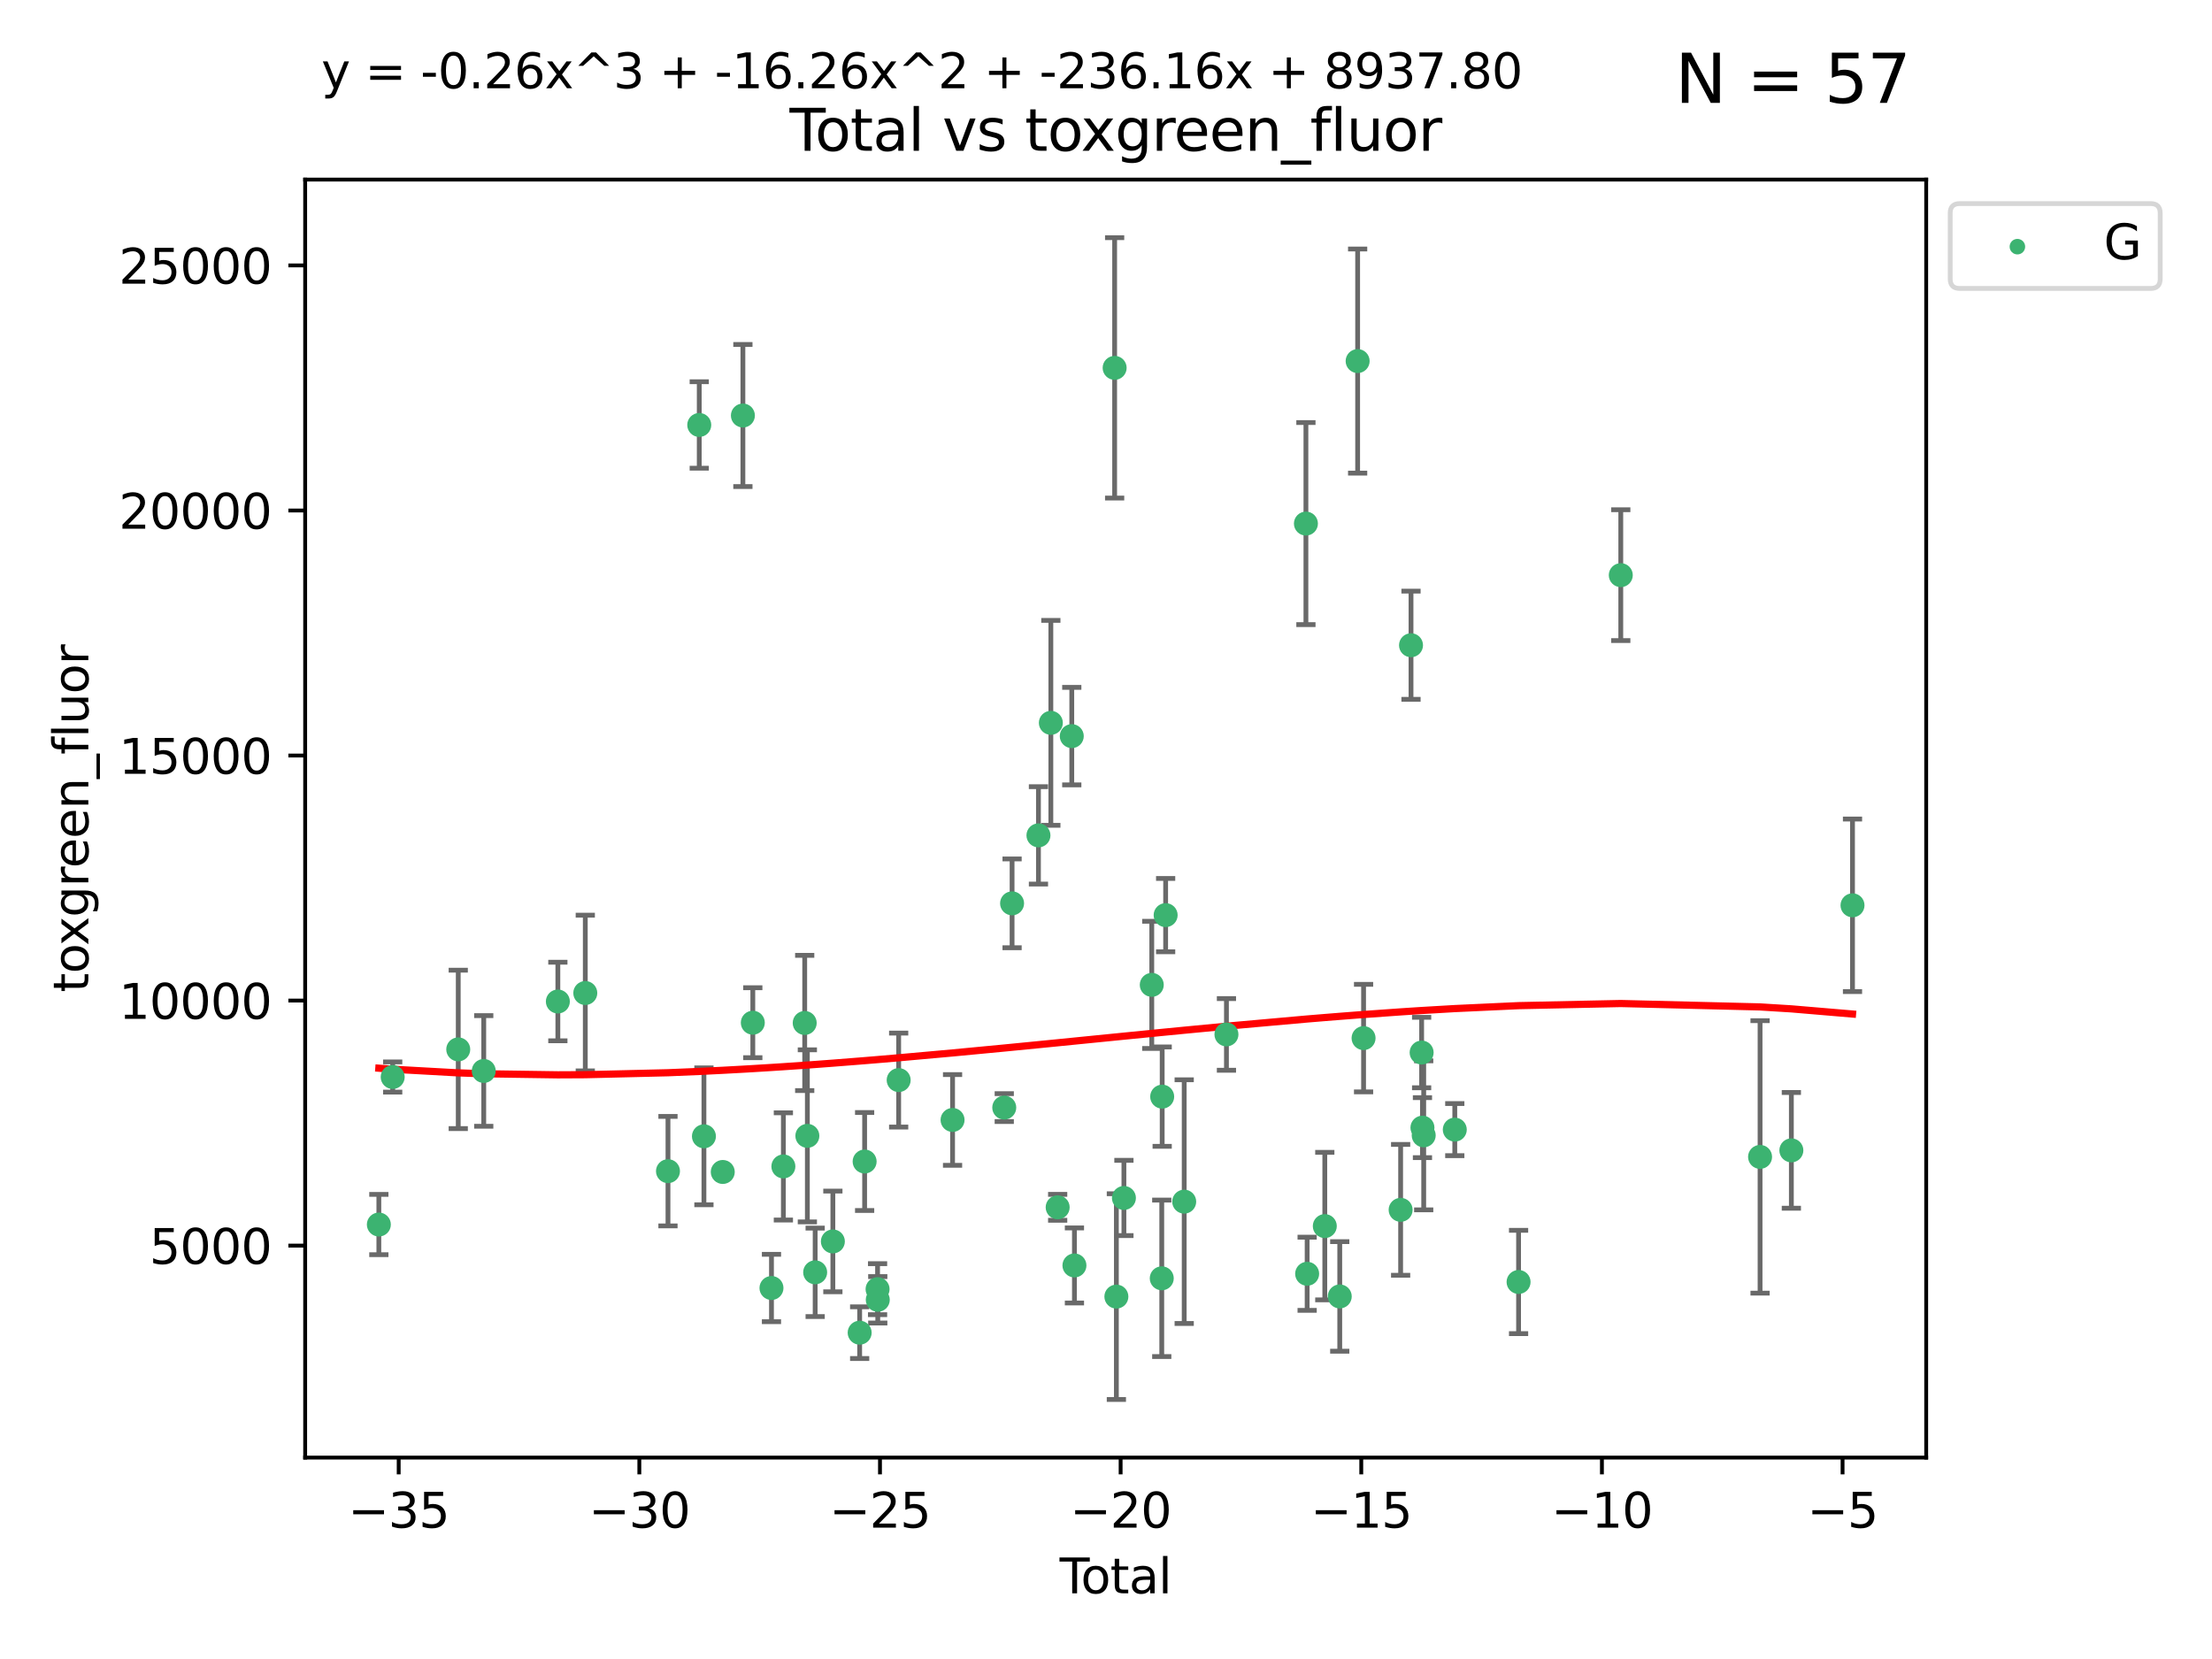 <?xml version="1.0" encoding="utf-8" standalone="no"?>
<!DOCTYPE svg PUBLIC "-//W3C//DTD SVG 1.1//EN"
  "http://www.w3.org/Graphics/SVG/1.1/DTD/svg11.dtd">
<svg xmlns:xlink="http://www.w3.org/1999/xlink" width="460.8pt" height="345.6pt" viewBox="0 0 460.8 345.6" xmlns="http://www.w3.org/2000/svg" version="1.1">
 <defs>
  <style type="text/css">*{stroke-linejoin: round; stroke-linecap: butt}</style>
 </defs>
 <g id="figure_1">
  <g id="patch_1">
   <path d="M 0 345.6 
L 460.8 345.6 
L 460.8 0 
L 0 0 
z
" style="fill: #ffffff"/>
  </g>
  <g id="axes_1">
   <g id="patch_2">
    <path d="M 63.571 303.64 
L 401.26 303.64 
L 401.26 37.411 
L 63.571 37.411 
z
" style="fill: #ffffff"/>
   </g>
   <g id="PathCollection_1">
    <defs>
     <path id="m21c08067e1" d="M 0 1.118 
C 0.297 1.118 0.581 1 0.791 0.791 
C 1 0.581 1.118 0.297 1.118 0 
C 1.118 -0.297 1 -0.581 0.791 -0.791 
C 0.581 -1 0.297 -1.118 0 -1.118 
C -0.297 -1.118 -0.581 -1 -0.791 -0.791 
C -1 -0.581 -1.118 -0.297 -1.118 0 
C -1.118 0.297 -1 0.581 -0.791 0.791 
C -0.581 1 -0.297 1.118 0 1.118 
z
" style="stroke: #3cb371"/>
    </defs>
    <g clip-path="url(#p7e1bad929f)">
     <use xlink:href="#m21c08067e1" x="78.921" y="255.092" style="fill: #3cb371; stroke: #3cb371"/>
     <use xlink:href="#m21c08067e1" x="81.805" y="224.358" style="fill: #3cb371; stroke: #3cb371"/>
     <use xlink:href="#m21c08067e1" x="95.461" y="218.606" style="fill: #3cb371; stroke: #3cb371"/>
     <use xlink:href="#m21c08067e1" x="100.773" y="223.099" style="fill: #3cb371; stroke: #3cb371"/>
     <use xlink:href="#m21c08067e1" x="116.212" y="208.632" style="fill: #3cb371; stroke: #3cb371"/>
     <use xlink:href="#m21c08067e1" x="121.926" y="206.865" style="fill: #3cb371; stroke: #3cb371"/>
     <use xlink:href="#m21c08067e1" x="139.152" y="243.976" style="fill: #3cb371; stroke: #3cb371"/>
     <use xlink:href="#m21c08067e1" x="145.666" y="88.526" style="fill: #3cb371; stroke: #3cb371"/>
     <use xlink:href="#m21c08067e1" x="146.642" y="236.713" style="fill: #3cb371; stroke: #3cb371"/>
     <use xlink:href="#m21c08067e1" x="150.564" y="244.142" style="fill: #3cb371; stroke: #3cb371"/>
     <use xlink:href="#m21c08067e1" x="154.759" y="86.56" style="fill: #3cb371; stroke: #3cb371"/>
     <use xlink:href="#m21c08067e1" x="156.824" y="213.05" style="fill: #3cb371; stroke: #3cb371"/>
     <use xlink:href="#m21c08067e1" x="160.712" y="268.315" style="fill: #3cb371; stroke: #3cb371"/>
     <use xlink:href="#m21c08067e1" x="163.192" y="242.987" style="fill: #3cb371; stroke: #3cb371"/>
     <use xlink:href="#m21c08067e1" x="167.635" y="213.103" style="fill: #3cb371; stroke: #3cb371"/>
     <use xlink:href="#m21c08067e1" x="168.188" y="236.618" style="fill: #3cb371; stroke: #3cb371"/>
     <use xlink:href="#m21c08067e1" x="169.813" y="265.048" style="fill: #3cb371; stroke: #3cb371"/>
     <use xlink:href="#m21c08067e1" x="173.502" y="258.614" style="fill: #3cb371; stroke: #3cb371"/>
     <use xlink:href="#m21c08067e1" x="179.083" y="277.623" style="fill: #3cb371; stroke: #3cb371"/>
     <use xlink:href="#m21c08067e1" x="180.118" y="241.963" style="fill: #3cb371; stroke: #3cb371"/>
     <use xlink:href="#m21c08067e1" x="182.814" y="268.556" style="fill: #3cb371; stroke: #3cb371"/>
     <use xlink:href="#m21c08067e1" x="182.856" y="270.773" style="fill: #3cb371; stroke: #3cb371"/>
     <use xlink:href="#m21c08067e1" x="187.21" y="225.001" style="fill: #3cb371; stroke: #3cb371"/>
     <use xlink:href="#m21c08067e1" x="198.436" y="233.306" style="fill: #3cb371; stroke: #3cb371"/>
     <use xlink:href="#m21c08067e1" x="209.205" y="230.731" style="fill: #3cb371; stroke: #3cb371"/>
     <use xlink:href="#m21c08067e1" x="210.835" y="188.183" style="fill: #3cb371; stroke: #3cb371"/>
     <use xlink:href="#m21c08067e1" x="216.329" y="174.022" style="fill: #3cb371; stroke: #3cb371"/>
     <use xlink:href="#m21c08067e1" x="218.912" y="150.582" style="fill: #3cb371; stroke: #3cb371"/>
     <use xlink:href="#m21c08067e1" x="220.332" y="251.506" style="fill: #3cb371; stroke: #3cb371"/>
     <use xlink:href="#m21c08067e1" x="223.271" y="153.348" style="fill: #3cb371; stroke: #3cb371"/>
     <use xlink:href="#m21c08067e1" x="223.825" y="263.616" style="fill: #3cb371; stroke: #3cb371"/>
     <use xlink:href="#m21c08067e1" x="232.2" y="76.634" style="fill: #3cb371; stroke: #3cb371"/>
     <use xlink:href="#m21c08067e1" x="232.562" y="270.106" style="fill: #3cb371; stroke: #3cb371"/>
     <use xlink:href="#m21c08067e1" x="234.132" y="249.557" style="fill: #3cb371; stroke: #3cb371"/>
     <use xlink:href="#m21c08067e1" x="239.934" y="205.165" style="fill: #3cb371; stroke: #3cb371"/>
     <use xlink:href="#m21c08067e1" x="242.015" y="266.296" style="fill: #3cb371; stroke: #3cb371"/>
     <use xlink:href="#m21c08067e1" x="242.103" y="228.45" style="fill: #3cb371; stroke: #3cb371"/>
     <use xlink:href="#m21c08067e1" x="242.825" y="190.638" style="fill: #3cb371; stroke: #3cb371"/>
     <use xlink:href="#m21c08067e1" x="246.69" y="250.324" style="fill: #3cb371; stroke: #3cb371"/>
     <use xlink:href="#m21c08067e1" x="255.491" y="215.487" style="fill: #3cb371; stroke: #3cb371"/>
     <use xlink:href="#m21c08067e1" x="272.047" y="109.072" style="fill: #3cb371; stroke: #3cb371"/>
     <use xlink:href="#m21c08067e1" x="272.302" y="265.351" style="fill: #3cb371; stroke: #3cb371"/>
     <use xlink:href="#m21c08067e1" x="275.98" y="255.417" style="fill: #3cb371; stroke: #3cb371"/>
     <use xlink:href="#m21c08067e1" x="279.094" y="270.07" style="fill: #3cb371; stroke: #3cb371"/>
     <use xlink:href="#m21c08067e1" x="282.821" y="75.219" style="fill: #3cb371; stroke: #3cb371"/>
     <use xlink:href="#m21c08067e1" x="284.057" y="216.256" style="fill: #3cb371; stroke: #3cb371"/>
     <use xlink:href="#m21c08067e1" x="291.777" y="252.032" style="fill: #3cb371; stroke: #3cb371"/>
     <use xlink:href="#m21c08067e1" x="293.94" y="134.414" style="fill: #3cb371; stroke: #3cb371"/>
     <use xlink:href="#m21c08067e1" x="296.152" y="219.264" style="fill: #3cb371; stroke: #3cb371"/>
     <use xlink:href="#m21c08067e1" x="296.322" y="234.911" style="fill: #3cb371; stroke: #3cb371"/>
     <use xlink:href="#m21c08067e1" x="296.584" y="236.512" style="fill: #3cb371; stroke: #3cb371"/>
     <use xlink:href="#m21c08067e1" x="303.058" y="235.32" style="fill: #3cb371; stroke: #3cb371"/>
     <use xlink:href="#m21c08067e1" x="316.347" y="267.059" style="fill: #3cb371; stroke: #3cb371"/>
     <use xlink:href="#m21c08067e1" x="337.639" y="119.815" style="fill: #3cb371; stroke: #3cb371"/>
     <use xlink:href="#m21c08067e1" x="366.654" y="241.003" style="fill: #3cb371; stroke: #3cb371"/>
     <use xlink:href="#m21c08067e1" x="373.173" y="239.643" style="fill: #3cb371; stroke: #3cb371"/>
     <use xlink:href="#m21c08067e1" x="385.911" y="188.594" style="fill: #3cb371; stroke: #3cb371"/>
    </g>
   </g>
   <g id="matplotlib.axis_1">
    <g id="xtick_1">
     <g id="line2d_1">
      <defs>
       <path id="m2546944f59" d="M 0 0 
L 0 3.5 
" style="stroke: #000000; stroke-width: 0.8"/>
      </defs>
      <g>
       <use xlink:href="#m2546944f59" x="83.054" y="303.64" style="stroke: #000000; stroke-width: 0.8"/>
      </g>
     </g>
     <g id="text_1">
      <!-- −35 -->
      <g transform="translate(72.501 318.238)scale(0.1 -0.1)">
       <defs>
        <path id="DejaVuSans-2212" d="M 678 2272 
L 4684 2272 
L 4684 1741 
L 678 1741 
L 678 2272 
z
" transform="scale(0.016)"/>
        <path id="DejaVuSans-33" d="M 2597 2516 
Q 3050 2419 3304 2112 
Q 3559 1806 3559 1356 
Q 3559 666 3084 287 
Q 2609 -91 1734 -91 
Q 1441 -91 1130 -33 
Q 819 25 488 141 
L 488 750 
Q 750 597 1062 519 
Q 1375 441 1716 441 
Q 2309 441 2620 675 
Q 2931 909 2931 1356 
Q 2931 1769 2642 2001 
Q 2353 2234 1838 2234 
L 1294 2234 
L 1294 2753 
L 1863 2753 
Q 2328 2753 2575 2939 
Q 2822 3125 2822 3475 
Q 2822 3834 2567 4026 
Q 2313 4219 1838 4219 
Q 1578 4219 1281 4162 
Q 984 4106 628 3988 
L 628 4550 
Q 988 4650 1302 4700 
Q 1616 4750 1894 4750 
Q 2613 4750 3031 4423 
Q 3450 4097 3450 3541 
Q 3450 3153 3228 2886 
Q 3006 2619 2597 2516 
z
" transform="scale(0.016)"/>
        <path id="DejaVuSans-35" d="M 691 4666 
L 3169 4666 
L 3169 4134 
L 1269 4134 
L 1269 2991 
Q 1406 3038 1543 3061 
Q 1681 3084 1819 3084 
Q 2600 3084 3056 2656 
Q 3513 2228 3513 1497 
Q 3513 744 3044 326 
Q 2575 -91 1722 -91 
Q 1428 -91 1123 -41 
Q 819 9 494 109 
L 494 744 
Q 775 591 1075 516 
Q 1375 441 1709 441 
Q 2250 441 2565 725 
Q 2881 1009 2881 1497 
Q 2881 1984 2565 2268 
Q 2250 2553 1709 2553 
Q 1456 2553 1204 2497 
Q 953 2441 691 2322 
L 691 4666 
z
" transform="scale(0.016)"/>
       </defs>
       <use xlink:href="#DejaVuSans-2212"/>
       <use xlink:href="#DejaVuSans-33" x="83.789"/>
       <use xlink:href="#DejaVuSans-35" x="147.412"/>
      </g>
     </g>
    </g>
    <g id="xtick_2">
     <g id="line2d_2">
      <g>
       <use xlink:href="#m2546944f59" x="133.185" y="303.64" style="stroke: #000000; stroke-width: 0.8"/>
      </g>
     </g>
     <g id="text_2">
      <!-- −30 -->
      <g transform="translate(122.632 318.238)scale(0.1 -0.1)">
       <defs>
        <path id="DejaVuSans-30" d="M 2034 4250 
Q 1547 4250 1301 3770 
Q 1056 3291 1056 2328 
Q 1056 1369 1301 889 
Q 1547 409 2034 409 
Q 2525 409 2770 889 
Q 3016 1369 3016 2328 
Q 3016 3291 2770 3770 
Q 2525 4250 2034 4250 
z
M 2034 4750 
Q 2819 4750 3233 4129 
Q 3647 3509 3647 2328 
Q 3647 1150 3233 529 
Q 2819 -91 2034 -91 
Q 1250 -91 836 529 
Q 422 1150 422 2328 
Q 422 3509 836 4129 
Q 1250 4750 2034 4750 
z
" transform="scale(0.016)"/>
       </defs>
       <use xlink:href="#DejaVuSans-2212"/>
       <use xlink:href="#DejaVuSans-33" x="83.789"/>
       <use xlink:href="#DejaVuSans-30" x="147.412"/>
      </g>
     </g>
    </g>
    <g id="xtick_3">
     <g id="line2d_3">
      <g>
       <use xlink:href="#m2546944f59" x="183.316" y="303.64" style="stroke: #000000; stroke-width: 0.8"/>
      </g>
     </g>
     <g id="text_3">
      <!-- −25 -->
      <g transform="translate(172.763 318.238)scale(0.1 -0.1)">
       <defs>
        <path id="DejaVuSans-32" d="M 1228 531 
L 3431 531 
L 3431 0 
L 469 0 
L 469 531 
Q 828 903 1448 1529 
Q 2069 2156 2228 2338 
Q 2531 2678 2651 2914 
Q 2772 3150 2772 3378 
Q 2772 3750 2511 3984 
Q 2250 4219 1831 4219 
Q 1534 4219 1204 4116 
Q 875 4013 500 3803 
L 500 4441 
Q 881 4594 1212 4672 
Q 1544 4750 1819 4750 
Q 2544 4750 2975 4387 
Q 3406 4025 3406 3419 
Q 3406 3131 3298 2873 
Q 3191 2616 2906 2266 
Q 2828 2175 2409 1742 
Q 1991 1309 1228 531 
z
" transform="scale(0.016)"/>
       </defs>
       <use xlink:href="#DejaVuSans-2212"/>
       <use xlink:href="#DejaVuSans-32" x="83.789"/>
       <use xlink:href="#DejaVuSans-35" x="147.412"/>
      </g>
     </g>
    </g>
    <g id="xtick_4">
     <g id="line2d_4">
      <g>
       <use xlink:href="#m2546944f59" x="233.447" y="303.64" style="stroke: #000000; stroke-width: 0.8"/>
      </g>
     </g>
     <g id="text_4">
      <!-- −20 -->
      <g transform="translate(222.895 318.238)scale(0.1 -0.1)">
       <use xlink:href="#DejaVuSans-2212"/>
       <use xlink:href="#DejaVuSans-32" x="83.789"/>
       <use xlink:href="#DejaVuSans-30" x="147.412"/>
      </g>
     </g>
    </g>
    <g id="xtick_5">
     <g id="line2d_5">
      <g>
       <use xlink:href="#m2546944f59" x="283.578" y="303.64" style="stroke: #000000; stroke-width: 0.8"/>
      </g>
     </g>
     <g id="text_5">
      <!-- −15 -->
      <g transform="translate(273.026 318.238)scale(0.1 -0.1)">
       <defs>
        <path id="DejaVuSans-31" d="M 794 531 
L 1825 531 
L 1825 4091 
L 703 3866 
L 703 4441 
L 1819 4666 
L 2450 4666 
L 2450 531 
L 3481 531 
L 3481 0 
L 794 0 
L 794 531 
z
" transform="scale(0.016)"/>
       </defs>
       <use xlink:href="#DejaVuSans-2212"/>
       <use xlink:href="#DejaVuSans-31" x="83.789"/>
       <use xlink:href="#DejaVuSans-35" x="147.412"/>
      </g>
     </g>
    </g>
    <g id="xtick_6">
     <g id="line2d_6">
      <g>
       <use xlink:href="#m2546944f59" x="333.709" y="303.64" style="stroke: #000000; stroke-width: 0.8"/>
      </g>
     </g>
     <g id="text_6">
      <!-- −10 -->
      <g transform="translate(323.157 318.238)scale(0.1 -0.1)">
       <use xlink:href="#DejaVuSans-2212"/>
       <use xlink:href="#DejaVuSans-31" x="83.789"/>
       <use xlink:href="#DejaVuSans-30" x="147.412"/>
      </g>
     </g>
    </g>
    <g id="xtick_7">
     <g id="line2d_7">
      <g>
       <use xlink:href="#m2546944f59" x="383.84" y="303.64" style="stroke: #000000; stroke-width: 0.8"/>
      </g>
     </g>
     <g id="text_7">
      <!-- −5 -->
      <g transform="translate(376.469 318.238)scale(0.1 -0.1)">
       <use xlink:href="#DejaVuSans-2212"/>
       <use xlink:href="#DejaVuSans-35" x="83.789"/>
      </g>
     </g>
    </g>
    <g id="text_8">
     <!-- Total -->
     <g transform="translate(220.739 331.917)scale(0.1 -0.1)">
      <defs>
       <path id="DejaVuSans-54" d="M -19 4666 
L 3928 4666 
L 3928 4134 
L 2272 4134 
L 2272 0 
L 1638 0 
L 1638 4134 
L -19 4134 
L -19 4666 
z
" transform="scale(0.016)"/>
       <path id="DejaVuSans-6f" d="M 1959 3097 
Q 1497 3097 1228 2736 
Q 959 2375 959 1747 
Q 959 1119 1226 758 
Q 1494 397 1959 397 
Q 2419 397 2687 759 
Q 2956 1122 2956 1747 
Q 2956 2369 2687 2733 
Q 2419 3097 1959 3097 
z
M 1959 3584 
Q 2709 3584 3137 3096 
Q 3566 2609 3566 1747 
Q 3566 888 3137 398 
Q 2709 -91 1959 -91 
Q 1206 -91 779 398 
Q 353 888 353 1747 
Q 353 2609 779 3096 
Q 1206 3584 1959 3584 
z
" transform="scale(0.016)"/>
       <path id="DejaVuSans-74" d="M 1172 4494 
L 1172 3500 
L 2356 3500 
L 2356 3053 
L 1172 3053 
L 1172 1153 
Q 1172 725 1289 603 
Q 1406 481 1766 481 
L 2356 481 
L 2356 0 
L 1766 0 
Q 1100 0 847 248 
Q 594 497 594 1153 
L 594 3053 
L 172 3053 
L 172 3500 
L 594 3500 
L 594 4494 
L 1172 4494 
z
" transform="scale(0.016)"/>
       <path id="DejaVuSans-61" d="M 2194 1759 
Q 1497 1759 1228 1600 
Q 959 1441 959 1056 
Q 959 750 1161 570 
Q 1363 391 1709 391 
Q 2188 391 2477 730 
Q 2766 1069 2766 1631 
L 2766 1759 
L 2194 1759 
z
M 3341 1997 
L 3341 0 
L 2766 0 
L 2766 531 
Q 2569 213 2275 61 
Q 1981 -91 1556 -91 
Q 1019 -91 701 211 
Q 384 513 384 1019 
Q 384 1609 779 1909 
Q 1175 2209 1959 2209 
L 2766 2209 
L 2766 2266 
Q 2766 2663 2505 2880 
Q 2244 3097 1772 3097 
Q 1472 3097 1187 3025 
Q 903 2953 641 2809 
L 641 3341 
Q 956 3463 1253 3523 
Q 1550 3584 1831 3584 
Q 2591 3584 2966 3190 
Q 3341 2797 3341 1997 
z
" transform="scale(0.016)"/>
       <path id="DejaVuSans-6c" d="M 603 4863 
L 1178 4863 
L 1178 0 
L 603 0 
L 603 4863 
z
" transform="scale(0.016)"/>
      </defs>
      <use xlink:href="#DejaVuSans-54"/>
      <use xlink:href="#DejaVuSans-6f" x="44.084"/>
      <use xlink:href="#DejaVuSans-74" x="105.266"/>
      <use xlink:href="#DejaVuSans-61" x="144.475"/>
      <use xlink:href="#DejaVuSans-6c" x="205.754"/>
     </g>
    </g>
   </g>
   <g id="matplotlib.axis_2">
    <g id="ytick_1">
     <g id="line2d_8">
      <defs>
       <path id="m50d9698f04" d="M 0 0 
L -3.5 0 
" style="stroke: #000000; stroke-width: 0.8"/>
      </defs>
      <g>
       <use xlink:href="#m50d9698f04" x="63.571" y="259.485" style="stroke: #000000; stroke-width: 0.8"/>
      </g>
     </g>
     <g id="text_9">
      <!-- 5000 -->
      <g transform="translate(31.121 263.284)scale(0.1 -0.1)">
       <use xlink:href="#DejaVuSans-35"/>
       <use xlink:href="#DejaVuSans-30" x="63.623"/>
       <use xlink:href="#DejaVuSans-30" x="127.246"/>
       <use xlink:href="#DejaVuSans-30" x="190.869"/>
      </g>
     </g>
    </g>
    <g id="ytick_2">
     <g id="line2d_9">
      <g>
       <use xlink:href="#m50d9698f04" x="63.571" y="208.437" style="stroke: #000000; stroke-width: 0.8"/>
      </g>
     </g>
     <g id="text_10">
      <!-- 10000 -->
      <g transform="translate(24.759 212.237)scale(0.1 -0.1)">
       <use xlink:href="#DejaVuSans-31"/>
       <use xlink:href="#DejaVuSans-30" x="63.623"/>
       <use xlink:href="#DejaVuSans-30" x="127.246"/>
       <use xlink:href="#DejaVuSans-30" x="190.869"/>
       <use xlink:href="#DejaVuSans-30" x="254.492"/>
      </g>
     </g>
    </g>
    <g id="ytick_3">
     <g id="line2d_10">
      <g>
       <use xlink:href="#m50d9698f04" x="63.571" y="157.39" style="stroke: #000000; stroke-width: 0.8"/>
      </g>
     </g>
     <g id="text_11">
      <!-- 15000 -->
      <g transform="translate(24.759 161.189)scale(0.1 -0.1)">
       <use xlink:href="#DejaVuSans-31"/>
       <use xlink:href="#DejaVuSans-35" x="63.623"/>
       <use xlink:href="#DejaVuSans-30" x="127.246"/>
       <use xlink:href="#DejaVuSans-30" x="190.869"/>
       <use xlink:href="#DejaVuSans-30" x="254.492"/>
      </g>
     </g>
    </g>
    <g id="ytick_4">
     <g id="line2d_11">
      <g>
       <use xlink:href="#m50d9698f04" x="63.571" y="106.342" style="stroke: #000000; stroke-width: 0.8"/>
      </g>
     </g>
     <g id="text_12">
      <!-- 20000 -->
      <g transform="translate(24.759 110.141)scale(0.1 -0.1)">
       <use xlink:href="#DejaVuSans-32"/>
       <use xlink:href="#DejaVuSans-30" x="63.623"/>
       <use xlink:href="#DejaVuSans-30" x="127.246"/>
       <use xlink:href="#DejaVuSans-30" x="190.869"/>
       <use xlink:href="#DejaVuSans-30" x="254.492"/>
      </g>
     </g>
    </g>
    <g id="ytick_5">
     <g id="line2d_12">
      <g>
       <use xlink:href="#m50d9698f04" x="63.571" y="55.294" style="stroke: #000000; stroke-width: 0.8"/>
      </g>
     </g>
     <g id="text_13">
      <!-- 25000 -->
      <g transform="translate(24.759 59.093)scale(0.1 -0.1)">
       <use xlink:href="#DejaVuSans-32"/>
       <use xlink:href="#DejaVuSans-35" x="63.623"/>
       <use xlink:href="#DejaVuSans-30" x="127.246"/>
       <use xlink:href="#DejaVuSans-30" x="190.869"/>
       <use xlink:href="#DejaVuSans-30" x="254.492"/>
      </g>
     </g>
    </g>
    <g id="text_14">
     <!-- toxgreen_fluor -->
     <g transform="translate(18.401 206.72)rotate(-90)scale(0.1 -0.1)">
      <defs>
       <path id="DejaVuSans-78" d="M 3513 3500 
L 2247 1797 
L 3578 0 
L 2900 0 
L 1881 1375 
L 863 0 
L 184 0 
L 1544 1831 
L 300 3500 
L 978 3500 
L 1906 2253 
L 2834 3500 
L 3513 3500 
z
" transform="scale(0.016)"/>
       <path id="DejaVuSans-67" d="M 2906 1791 
Q 2906 2416 2648 2759 
Q 2391 3103 1925 3103 
Q 1463 3103 1205 2759 
Q 947 2416 947 1791 
Q 947 1169 1205 825 
Q 1463 481 1925 481 
Q 2391 481 2648 825 
Q 2906 1169 2906 1791 
z
M 3481 434 
Q 3481 -459 3084 -895 
Q 2688 -1331 1869 -1331 
Q 1566 -1331 1297 -1286 
Q 1028 -1241 775 -1147 
L 775 -588 
Q 1028 -725 1275 -790 
Q 1522 -856 1778 -856 
Q 2344 -856 2625 -561 
Q 2906 -266 2906 331 
L 2906 616 
Q 2728 306 2450 153 
Q 2172 0 1784 0 
Q 1141 0 747 490 
Q 353 981 353 1791 
Q 353 2603 747 3093 
Q 1141 3584 1784 3584 
Q 2172 3584 2450 3431 
Q 2728 3278 2906 2969 
L 2906 3500 
L 3481 3500 
L 3481 434 
z
" transform="scale(0.016)"/>
       <path id="DejaVuSans-72" d="M 2631 2963 
Q 2534 3019 2420 3045 
Q 2306 3072 2169 3072 
Q 1681 3072 1420 2755 
Q 1159 2438 1159 1844 
L 1159 0 
L 581 0 
L 581 3500 
L 1159 3500 
L 1159 2956 
Q 1341 3275 1631 3429 
Q 1922 3584 2338 3584 
Q 2397 3584 2469 3576 
Q 2541 3569 2628 3553 
L 2631 2963 
z
" transform="scale(0.016)"/>
       <path id="DejaVuSans-65" d="M 3597 1894 
L 3597 1613 
L 953 1613 
Q 991 1019 1311 708 
Q 1631 397 2203 397 
Q 2534 397 2845 478 
Q 3156 559 3463 722 
L 3463 178 
Q 3153 47 2828 -22 
Q 2503 -91 2169 -91 
Q 1331 -91 842 396 
Q 353 884 353 1716 
Q 353 2575 817 3079 
Q 1281 3584 2069 3584 
Q 2775 3584 3186 3129 
Q 3597 2675 3597 1894 
z
M 3022 2063 
Q 3016 2534 2758 2815 
Q 2500 3097 2075 3097 
Q 1594 3097 1305 2825 
Q 1016 2553 972 2059 
L 3022 2063 
z
" transform="scale(0.016)"/>
       <path id="DejaVuSans-6e" d="M 3513 2113 
L 3513 0 
L 2938 0 
L 2938 2094 
Q 2938 2591 2744 2837 
Q 2550 3084 2163 3084 
Q 1697 3084 1428 2787 
Q 1159 2491 1159 1978 
L 1159 0 
L 581 0 
L 581 3500 
L 1159 3500 
L 1159 2956 
Q 1366 3272 1645 3428 
Q 1925 3584 2291 3584 
Q 2894 3584 3203 3211 
Q 3513 2838 3513 2113 
z
" transform="scale(0.016)"/>
       <path id="DejaVuSans-5f" d="M 3263 -1063 
L 3263 -1509 
L -63 -1509 
L -63 -1063 
L 3263 -1063 
z
" transform="scale(0.016)"/>
       <path id="DejaVuSans-66" d="M 2375 4863 
L 2375 4384 
L 1825 4384 
Q 1516 4384 1395 4259 
Q 1275 4134 1275 3809 
L 1275 3500 
L 2222 3500 
L 2222 3053 
L 1275 3053 
L 1275 0 
L 697 0 
L 697 3053 
L 147 3053 
L 147 3500 
L 697 3500 
L 697 3744 
Q 697 4328 969 4595 
Q 1241 4863 1831 4863 
L 2375 4863 
z
" transform="scale(0.016)"/>
       <path id="DejaVuSans-75" d="M 544 1381 
L 544 3500 
L 1119 3500 
L 1119 1403 
Q 1119 906 1312 657 
Q 1506 409 1894 409 
Q 2359 409 2629 706 
Q 2900 1003 2900 1516 
L 2900 3500 
L 3475 3500 
L 3475 0 
L 2900 0 
L 2900 538 
Q 2691 219 2414 64 
Q 2138 -91 1772 -91 
Q 1169 -91 856 284 
Q 544 659 544 1381 
z
M 1991 3584 
L 1991 3584 
z
" transform="scale(0.016)"/>
      </defs>
      <use xlink:href="#DejaVuSans-74"/>
      <use xlink:href="#DejaVuSans-6f" x="39.209"/>
      <use xlink:href="#DejaVuSans-78" x="97.266"/>
      <use xlink:href="#DejaVuSans-67" x="156.445"/>
      <use xlink:href="#DejaVuSans-72" x="219.922"/>
      <use xlink:href="#DejaVuSans-65" x="258.785"/>
      <use xlink:href="#DejaVuSans-65" x="320.309"/>
      <use xlink:href="#DejaVuSans-6e" x="381.832"/>
      <use xlink:href="#DejaVuSans-5f" x="445.211"/>
      <use xlink:href="#DejaVuSans-66" x="495.211"/>
      <use xlink:href="#DejaVuSans-6c" x="530.416"/>
      <use xlink:href="#DejaVuSans-75" x="558.199"/>
      <use xlink:href="#DejaVuSans-6f" x="621.578"/>
      <use xlink:href="#DejaVuSans-72" x="682.76"/>
     </g>
    </g>
   </g>
   <g id="LineCollection_1">
    <path d="M 78.921 261.37 
L 78.921 248.815 
" clip-path="url(#p7e1bad929f)" style="fill: none; stroke: #696969"/>
    <path d="M 81.805 227.503 
L 81.805 221.213 
" clip-path="url(#p7e1bad929f)" style="fill: none; stroke: #696969"/>
    <path d="M 95.461 235.105 
L 95.461 202.107 
" clip-path="url(#p7e1bad929f)" style="fill: none; stroke: #696969"/>
    <path d="M 100.773 234.623 
L 100.773 211.576 
" clip-path="url(#p7e1bad929f)" style="fill: none; stroke: #696969"/>
    <path d="M 116.212 216.814 
L 116.212 200.449 
" clip-path="url(#p7e1bad929f)" style="fill: none; stroke: #696969"/>
    <path d="M 121.926 223.083 
L 121.926 190.648 
" clip-path="url(#p7e1bad929f)" style="fill: none; stroke: #696969"/>
    <path d="M 139.152 255.379 
L 139.152 232.572 
" clip-path="url(#p7e1bad929f)" style="fill: none; stroke: #696969"/>
    <path d="M 145.666 97.533 
L 145.666 79.518 
" clip-path="url(#p7e1bad929f)" style="fill: none; stroke: #696969"/>
    <path d="M 146.642 250.973 
L 146.642 222.452 
" clip-path="url(#p7e1bad929f)" style="fill: none; stroke: #696969"/>
    <path d="M 150.564 245.009 
L 150.564 243.275 
" clip-path="url(#p7e1bad929f)" style="fill: none; stroke: #696969"/>
    <path d="M 154.759 101.358 
L 154.759 71.762 
" clip-path="url(#p7e1bad929f)" style="fill: none; stroke: #696969"/>
    <path d="M 156.824 220.338 
L 156.824 205.763 
" clip-path="url(#p7e1bad929f)" style="fill: none; stroke: #696969"/>
    <path d="M 160.712 275.332 
L 160.712 261.297 
" clip-path="url(#p7e1bad929f)" style="fill: none; stroke: #696969"/>
    <path d="M 163.192 254.152 
L 163.192 231.823 
" clip-path="url(#p7e1bad929f)" style="fill: none; stroke: #696969"/>
    <path d="M 167.635 227.19 
L 167.635 199.017 
" clip-path="url(#p7e1bad929f)" style="fill: none; stroke: #696969"/>
    <path d="M 168.188 254.539 
L 168.188 218.697 
" clip-path="url(#p7e1bad929f)" style="fill: none; stroke: #696969"/>
    <path d="M 169.813 274.259 
L 169.813 255.837 
" clip-path="url(#p7e1bad929f)" style="fill: none; stroke: #696969"/>
    <path d="M 173.502 269.104 
L 173.502 248.125 
" clip-path="url(#p7e1bad929f)" style="fill: none; stroke: #696969"/>
    <path d="M 179.083 283.007 
L 179.083 272.238 
" clip-path="url(#p7e1bad929f)" style="fill: none; stroke: #696969"/>
    <path d="M 180.118 252.171 
L 180.118 231.755 
" clip-path="url(#p7e1bad929f)" style="fill: none; stroke: #696969"/>
    <path d="M 182.814 273.867 
L 182.814 263.245 
" clip-path="url(#p7e1bad929f)" style="fill: none; stroke: #696969"/>
    <path d="M 182.856 275.609 
L 182.856 265.938 
" clip-path="url(#p7e1bad929f)" style="fill: none; stroke: #696969"/>
    <path d="M 187.21 234.788 
L 187.21 215.213 
" clip-path="url(#p7e1bad929f)" style="fill: none; stroke: #696969"/>
    <path d="M 198.436 242.756 
L 198.436 223.856 
" clip-path="url(#p7e1bad929f)" style="fill: none; stroke: #696969"/>
    <path d="M 209.205 233.635 
L 209.205 227.827 
" clip-path="url(#p7e1bad929f)" style="fill: none; stroke: #696969"/>
    <path d="M 210.835 197.433 
L 210.835 178.934 
" clip-path="url(#p7e1bad929f)" style="fill: none; stroke: #696969"/>
    <path d="M 216.329 184.162 
L 216.329 163.882 
" clip-path="url(#p7e1bad929f)" style="fill: none; stroke: #696969"/>
    <path d="M 218.912 171.929 
L 218.912 129.235 
" clip-path="url(#p7e1bad929f)" style="fill: none; stroke: #696969"/>
    <path d="M 220.332 254.204 
L 220.332 248.809 
" clip-path="url(#p7e1bad929f)" style="fill: none; stroke: #696969"/>
    <path d="M 223.271 163.505 
L 223.271 143.191 
" clip-path="url(#p7e1bad929f)" style="fill: none; stroke: #696969"/>
    <path d="M 223.825 271.434 
L 223.825 255.797 
" clip-path="url(#p7e1bad929f)" style="fill: none; stroke: #696969"/>
    <path d="M 232.2 103.756 
L 232.2 49.513 
" clip-path="url(#p7e1bad929f)" style="fill: none; stroke: #696969"/>
    <path d="M 232.562 291.539 
L 232.562 248.674 
" clip-path="url(#p7e1bad929f)" style="fill: none; stroke: #696969"/>
    <path d="M 234.132 257.397 
L 234.132 241.718 
" clip-path="url(#p7e1bad929f)" style="fill: none; stroke: #696969"/>
    <path d="M 239.934 218.413 
L 239.934 191.917 
" clip-path="url(#p7e1bad929f)" style="fill: none; stroke: #696969"/>
    <path d="M 242.015 282.594 
L 242.015 249.998 
" clip-path="url(#p7e1bad929f)" style="fill: none; stroke: #696969"/>
    <path d="M 242.103 238.8 
L 242.103 218.1 
" clip-path="url(#p7e1bad929f)" style="fill: none; stroke: #696969"/>
    <path d="M 242.825 198.274 
L 242.825 183.002 
" clip-path="url(#p7e1bad929f)" style="fill: none; stroke: #696969"/>
    <path d="M 246.69 275.706 
L 246.69 224.942 
" clip-path="url(#p7e1bad929f)" style="fill: none; stroke: #696969"/>
    <path d="M 255.491 222.952 
L 255.491 208.022 
" clip-path="url(#p7e1bad929f)" style="fill: none; stroke: #696969"/>
    <path d="M 272.047 130.119 
L 272.047 88.026 
" clip-path="url(#p7e1bad929f)" style="fill: none; stroke: #696969"/>
    <path d="M 272.302 272.971 
L 272.302 257.73 
" clip-path="url(#p7e1bad929f)" style="fill: none; stroke: #696969"/>
    <path d="M 275.98 270.785 
L 275.98 240.05 
" clip-path="url(#p7e1bad929f)" style="fill: none; stroke: #696969"/>
    <path d="M 279.094 281.481 
L 279.094 258.66 
" clip-path="url(#p7e1bad929f)" style="fill: none; stroke: #696969"/>
    <path d="M 282.821 98.563 
L 282.821 51.875 
" clip-path="url(#p7e1bad929f)" style="fill: none; stroke: #696969"/>
    <path d="M 284.057 227.457 
L 284.057 205.056 
" clip-path="url(#p7e1bad929f)" style="fill: none; stroke: #696969"/>
    <path d="M 291.777 265.661 
L 291.777 238.404 
" clip-path="url(#p7e1bad929f)" style="fill: none; stroke: #696969"/>
    <path d="M 293.94 145.688 
L 293.94 123.14 
" clip-path="url(#p7e1bad929f)" style="fill: none; stroke: #696969"/>
    <path d="M 296.152 226.604 
L 296.152 211.924 
" clip-path="url(#p7e1bad929f)" style="fill: none; stroke: #696969"/>
    <path d="M 296.322 241.16 
L 296.322 228.663 
" clip-path="url(#p7e1bad929f)" style="fill: none; stroke: #696969"/>
    <path d="M 296.584 252.03 
L 296.584 220.994 
" clip-path="url(#p7e1bad929f)" style="fill: none; stroke: #696969"/>
    <path d="M 303.058 240.747 
L 303.058 229.893 
" clip-path="url(#p7e1bad929f)" style="fill: none; stroke: #696969"/>
    <path d="M 316.347 277.82 
L 316.347 256.299 
" clip-path="url(#p7e1bad929f)" style="fill: none; stroke: #696969"/>
    <path d="M 337.639 133.439 
L 337.639 106.19 
" clip-path="url(#p7e1bad929f)" style="fill: none; stroke: #696969"/>
    <path d="M 366.654 269.381 
L 366.654 212.624 
" clip-path="url(#p7e1bad929f)" style="fill: none; stroke: #696969"/>
    <path d="M 373.173 251.697 
L 373.173 227.588 
" clip-path="url(#p7e1bad929f)" style="fill: none; stroke: #696969"/>
    <path d="M 385.911 206.57 
L 385.911 170.619 
" clip-path="url(#p7e1bad929f)" style="fill: none; stroke: #696969"/>
   </g>
   <g id="line2d_13">
    <defs>
     <path id="m457eedda77" d="M 2 0 
L -2 -0 
" style="stroke: #696969"/>
    </defs>
    <g clip-path="url(#p7e1bad929f)">
     <use xlink:href="#m457eedda77" x="78.921" y="261.37" style="fill: #696969; stroke: #696969"/>
     <use xlink:href="#m457eedda77" x="81.805" y="227.503" style="fill: #696969; stroke: #696969"/>
     <use xlink:href="#m457eedda77" x="95.461" y="235.105" style="fill: #696969; stroke: #696969"/>
     <use xlink:href="#m457eedda77" x="100.773" y="234.623" style="fill: #696969; stroke: #696969"/>
     <use xlink:href="#m457eedda77" x="116.212" y="216.814" style="fill: #696969; stroke: #696969"/>
     <use xlink:href="#m457eedda77" x="121.926" y="223.083" style="fill: #696969; stroke: #696969"/>
     <use xlink:href="#m457eedda77" x="139.152" y="255.379" style="fill: #696969; stroke: #696969"/>
     <use xlink:href="#m457eedda77" x="145.666" y="97.533" style="fill: #696969; stroke: #696969"/>
     <use xlink:href="#m457eedda77" x="146.642" y="250.973" style="fill: #696969; stroke: #696969"/>
     <use xlink:href="#m457eedda77" x="150.564" y="245.009" style="fill: #696969; stroke: #696969"/>
     <use xlink:href="#m457eedda77" x="154.759" y="101.358" style="fill: #696969; stroke: #696969"/>
     <use xlink:href="#m457eedda77" x="156.824" y="220.338" style="fill: #696969; stroke: #696969"/>
     <use xlink:href="#m457eedda77" x="160.712" y="275.332" style="fill: #696969; stroke: #696969"/>
     <use xlink:href="#m457eedda77" x="163.192" y="254.152" style="fill: #696969; stroke: #696969"/>
     <use xlink:href="#m457eedda77" x="167.635" y="227.19" style="fill: #696969; stroke: #696969"/>
     <use xlink:href="#m457eedda77" x="168.188" y="254.539" style="fill: #696969; stroke: #696969"/>
     <use xlink:href="#m457eedda77" x="169.813" y="274.259" style="fill: #696969; stroke: #696969"/>
     <use xlink:href="#m457eedda77" x="173.502" y="269.104" style="fill: #696969; stroke: #696969"/>
     <use xlink:href="#m457eedda77" x="179.083" y="283.007" style="fill: #696969; stroke: #696969"/>
     <use xlink:href="#m457eedda77" x="180.118" y="252.171" style="fill: #696969; stroke: #696969"/>
     <use xlink:href="#m457eedda77" x="182.814" y="273.867" style="fill: #696969; stroke: #696969"/>
     <use xlink:href="#m457eedda77" x="182.856" y="275.609" style="fill: #696969; stroke: #696969"/>
     <use xlink:href="#m457eedda77" x="187.21" y="234.788" style="fill: #696969; stroke: #696969"/>
     <use xlink:href="#m457eedda77" x="198.436" y="242.756" style="fill: #696969; stroke: #696969"/>
     <use xlink:href="#m457eedda77" x="209.205" y="233.635" style="fill: #696969; stroke: #696969"/>
     <use xlink:href="#m457eedda77" x="210.835" y="197.433" style="fill: #696969; stroke: #696969"/>
     <use xlink:href="#m457eedda77" x="216.329" y="184.162" style="fill: #696969; stroke: #696969"/>
     <use xlink:href="#m457eedda77" x="218.912" y="171.929" style="fill: #696969; stroke: #696969"/>
     <use xlink:href="#m457eedda77" x="220.332" y="254.204" style="fill: #696969; stroke: #696969"/>
     <use xlink:href="#m457eedda77" x="223.271" y="163.505" style="fill: #696969; stroke: #696969"/>
     <use xlink:href="#m457eedda77" x="223.825" y="271.434" style="fill: #696969; stroke: #696969"/>
     <use xlink:href="#m457eedda77" x="232.2" y="103.756" style="fill: #696969; stroke: #696969"/>
     <use xlink:href="#m457eedda77" x="232.562" y="291.539" style="fill: #696969; stroke: #696969"/>
     <use xlink:href="#m457eedda77" x="234.132" y="257.397" style="fill: #696969; stroke: #696969"/>
     <use xlink:href="#m457eedda77" x="239.934" y="218.413" style="fill: #696969; stroke: #696969"/>
     <use xlink:href="#m457eedda77" x="242.015" y="282.594" style="fill: #696969; stroke: #696969"/>
     <use xlink:href="#m457eedda77" x="242.103" y="238.8" style="fill: #696969; stroke: #696969"/>
     <use xlink:href="#m457eedda77" x="242.825" y="198.274" style="fill: #696969; stroke: #696969"/>
     <use xlink:href="#m457eedda77" x="246.69" y="275.706" style="fill: #696969; stroke: #696969"/>
     <use xlink:href="#m457eedda77" x="255.491" y="222.952" style="fill: #696969; stroke: #696969"/>
     <use xlink:href="#m457eedda77" x="272.047" y="130.119" style="fill: #696969; stroke: #696969"/>
     <use xlink:href="#m457eedda77" x="272.302" y="272.971" style="fill: #696969; stroke: #696969"/>
     <use xlink:href="#m457eedda77" x="275.98" y="270.785" style="fill: #696969; stroke: #696969"/>
     <use xlink:href="#m457eedda77" x="279.094" y="281.481" style="fill: #696969; stroke: #696969"/>
     <use xlink:href="#m457eedda77" x="282.821" y="98.563" style="fill: #696969; stroke: #696969"/>
     <use xlink:href="#m457eedda77" x="284.057" y="227.457" style="fill: #696969; stroke: #696969"/>
     <use xlink:href="#m457eedda77" x="291.777" y="265.661" style="fill: #696969; stroke: #696969"/>
     <use xlink:href="#m457eedda77" x="293.94" y="145.688" style="fill: #696969; stroke: #696969"/>
     <use xlink:href="#m457eedda77" x="296.152" y="226.604" style="fill: #696969; stroke: #696969"/>
     <use xlink:href="#m457eedda77" x="296.322" y="241.16" style="fill: #696969; stroke: #696969"/>
     <use xlink:href="#m457eedda77" x="296.584" y="252.03" style="fill: #696969; stroke: #696969"/>
     <use xlink:href="#m457eedda77" x="303.058" y="240.747" style="fill: #696969; stroke: #696969"/>
     <use xlink:href="#m457eedda77" x="316.347" y="277.82" style="fill: #696969; stroke: #696969"/>
     <use xlink:href="#m457eedda77" x="337.639" y="133.439" style="fill: #696969; stroke: #696969"/>
     <use xlink:href="#m457eedda77" x="366.654" y="269.381" style="fill: #696969; stroke: #696969"/>
     <use xlink:href="#m457eedda77" x="373.173" y="251.697" style="fill: #696969; stroke: #696969"/>
     <use xlink:href="#m457eedda77" x="385.911" y="206.57" style="fill: #696969; stroke: #696969"/>
    </g>
   </g>
   <g id="line2d_14">
    <g clip-path="url(#p7e1bad929f)">
     <use xlink:href="#m457eedda77" x="78.921" y="248.815" style="fill: #696969; stroke: #696969"/>
     <use xlink:href="#m457eedda77" x="81.805" y="221.213" style="fill: #696969; stroke: #696969"/>
     <use xlink:href="#m457eedda77" x="95.461" y="202.107" style="fill: #696969; stroke: #696969"/>
     <use xlink:href="#m457eedda77" x="100.773" y="211.576" style="fill: #696969; stroke: #696969"/>
     <use xlink:href="#m457eedda77" x="116.212" y="200.449" style="fill: #696969; stroke: #696969"/>
     <use xlink:href="#m457eedda77" x="121.926" y="190.648" style="fill: #696969; stroke: #696969"/>
     <use xlink:href="#m457eedda77" x="139.152" y="232.572" style="fill: #696969; stroke: #696969"/>
     <use xlink:href="#m457eedda77" x="145.666" y="79.518" style="fill: #696969; stroke: #696969"/>
     <use xlink:href="#m457eedda77" x="146.642" y="222.452" style="fill: #696969; stroke: #696969"/>
     <use xlink:href="#m457eedda77" x="150.564" y="243.275" style="fill: #696969; stroke: #696969"/>
     <use xlink:href="#m457eedda77" x="154.759" y="71.762" style="fill: #696969; stroke: #696969"/>
     <use xlink:href="#m457eedda77" x="156.824" y="205.763" style="fill: #696969; stroke: #696969"/>
     <use xlink:href="#m457eedda77" x="160.712" y="261.297" style="fill: #696969; stroke: #696969"/>
     <use xlink:href="#m457eedda77" x="163.192" y="231.823" style="fill: #696969; stroke: #696969"/>
     <use xlink:href="#m457eedda77" x="167.635" y="199.017" style="fill: #696969; stroke: #696969"/>
     <use xlink:href="#m457eedda77" x="168.188" y="218.697" style="fill: #696969; stroke: #696969"/>
     <use xlink:href="#m457eedda77" x="169.813" y="255.837" style="fill: #696969; stroke: #696969"/>
     <use xlink:href="#m457eedda77" x="173.502" y="248.125" style="fill: #696969; stroke: #696969"/>
     <use xlink:href="#m457eedda77" x="179.083" y="272.238" style="fill: #696969; stroke: #696969"/>
     <use xlink:href="#m457eedda77" x="180.118" y="231.755" style="fill: #696969; stroke: #696969"/>
     <use xlink:href="#m457eedda77" x="182.814" y="263.245" style="fill: #696969; stroke: #696969"/>
     <use xlink:href="#m457eedda77" x="182.856" y="265.938" style="fill: #696969; stroke: #696969"/>
     <use xlink:href="#m457eedda77" x="187.21" y="215.213" style="fill: #696969; stroke: #696969"/>
     <use xlink:href="#m457eedda77" x="198.436" y="223.856" style="fill: #696969; stroke: #696969"/>
     <use xlink:href="#m457eedda77" x="209.205" y="227.827" style="fill: #696969; stroke: #696969"/>
     <use xlink:href="#m457eedda77" x="210.835" y="178.934" style="fill: #696969; stroke: #696969"/>
     <use xlink:href="#m457eedda77" x="216.329" y="163.882" style="fill: #696969; stroke: #696969"/>
     <use xlink:href="#m457eedda77" x="218.912" y="129.235" style="fill: #696969; stroke: #696969"/>
     <use xlink:href="#m457eedda77" x="220.332" y="248.809" style="fill: #696969; stroke: #696969"/>
     <use xlink:href="#m457eedda77" x="223.271" y="143.191" style="fill: #696969; stroke: #696969"/>
     <use xlink:href="#m457eedda77" x="223.825" y="255.797" style="fill: #696969; stroke: #696969"/>
     <use xlink:href="#m457eedda77" x="232.2" y="49.513" style="fill: #696969; stroke: #696969"/>
     <use xlink:href="#m457eedda77" x="232.562" y="248.674" style="fill: #696969; stroke: #696969"/>
     <use xlink:href="#m457eedda77" x="234.132" y="241.718" style="fill: #696969; stroke: #696969"/>
     <use xlink:href="#m457eedda77" x="239.934" y="191.917" style="fill: #696969; stroke: #696969"/>
     <use xlink:href="#m457eedda77" x="242.015" y="249.998" style="fill: #696969; stroke: #696969"/>
     <use xlink:href="#m457eedda77" x="242.103" y="218.1" style="fill: #696969; stroke: #696969"/>
     <use xlink:href="#m457eedda77" x="242.825" y="183.002" style="fill: #696969; stroke: #696969"/>
     <use xlink:href="#m457eedda77" x="246.69" y="224.942" style="fill: #696969; stroke: #696969"/>
     <use xlink:href="#m457eedda77" x="255.491" y="208.022" style="fill: #696969; stroke: #696969"/>
     <use xlink:href="#m457eedda77" x="272.047" y="88.026" style="fill: #696969; stroke: #696969"/>
     <use xlink:href="#m457eedda77" x="272.302" y="257.73" style="fill: #696969; stroke: #696969"/>
     <use xlink:href="#m457eedda77" x="275.98" y="240.05" style="fill: #696969; stroke: #696969"/>
     <use xlink:href="#m457eedda77" x="279.094" y="258.66" style="fill: #696969; stroke: #696969"/>
     <use xlink:href="#m457eedda77" x="282.821" y="51.875" style="fill: #696969; stroke: #696969"/>
     <use xlink:href="#m457eedda77" x="284.057" y="205.056" style="fill: #696969; stroke: #696969"/>
     <use xlink:href="#m457eedda77" x="291.777" y="238.404" style="fill: #696969; stroke: #696969"/>
     <use xlink:href="#m457eedda77" x="293.94" y="123.14" style="fill: #696969; stroke: #696969"/>
     <use xlink:href="#m457eedda77" x="296.152" y="211.924" style="fill: #696969; stroke: #696969"/>
     <use xlink:href="#m457eedda77" x="296.322" y="228.663" style="fill: #696969; stroke: #696969"/>
     <use xlink:href="#m457eedda77" x="296.584" y="220.994" style="fill: #696969; stroke: #696969"/>
     <use xlink:href="#m457eedda77" x="303.058" y="229.893" style="fill: #696969; stroke: #696969"/>
     <use xlink:href="#m457eedda77" x="316.347" y="256.299" style="fill: #696969; stroke: #696969"/>
     <use xlink:href="#m457eedda77" x="337.639" y="106.19" style="fill: #696969; stroke: #696969"/>
     <use xlink:href="#m457eedda77" x="366.654" y="212.624" style="fill: #696969; stroke: #696969"/>
     <use xlink:href="#m457eedda77" x="373.173" y="227.588" style="fill: #696969; stroke: #696969"/>
     <use xlink:href="#m457eedda77" x="385.911" y="170.619" style="fill: #696969; stroke: #696969"/>
    </g>
   </g>
   <g id="line2d_15">
    <path d="M 78.921 222.525 
L 81.805 222.739 
L 95.461 223.498 
L 100.773 223.684 
L 116.212 223.908 
L 121.926 223.879 
L 139.152 223.47 
L 145.666 223.201 
L 146.642 223.155 
L 150.564 222.961 
L 154.759 222.732 
L 156.824 222.612 
L 160.712 222.373 
L 163.192 222.212 
L 167.635 221.907 
L 168.188 221.868 
L 169.813 221.75 
L 173.502 221.475 
L 179.083 221.037 
L 180.118 220.953 
L 182.814 220.731 
L 182.856 220.727 
L 187.21 220.356 
L 198.436 219.347 
L 209.205 218.323 
L 210.835 218.164 
L 216.329 217.625 
L 218.912 217.369 
L 220.332 217.228 
L 223.271 216.935 
L 223.825 216.88 
L 232.2 216.045 
L 232.562 216.009 
L 234.132 215.852 
L 239.934 215.277 
L 242.015 215.072 
L 242.103 215.063 
L 242.825 214.993 
L 246.69 214.616 
L 255.491 213.776 
L 272.047 212.297 
L 272.302 212.275 
L 275.98 211.971 
L 279.094 211.722 
L 282.821 211.434 
L 284.057 211.341 
L 291.777 210.794 
L 293.94 210.651 
L 296.152 210.51 
L 296.322 210.5 
L 296.584 210.484 
L 303.058 210.106 
L 316.347 209.494 
L 337.639 209.051 
L 366.654 209.761 
L 373.173 210.164 
L 385.911 211.242 
" clip-path="url(#p7e1bad929f)" style="fill: none; stroke: #ff0000; stroke-width: 1.5; stroke-linecap: square"/>
   </g>
   <g id="line2d_16">
    <defs>
     <path id="mc7f22cb19c" d="M 0 2 
C 0.53 2 1.039 1.789 1.414 1.414 
C 1.789 1.039 2 0.53 2 0 
C 2 -0.53 1.789 -1.039 1.414 -1.414 
C 1.039 -1.789 0.53 -2 0 -2 
C -0.53 -2 -1.039 -1.789 -1.414 -1.414 
C -1.789 -1.039 -2 -0.53 -2 0 
C -2 0.53 -1.789 1.039 -1.414 1.414 
C -1.039 1.789 -0.53 2 0 2 
z
" style="stroke: #3cb371"/>
    </defs>
    <g clip-path="url(#p7e1bad929f)">
     <use xlink:href="#mc7f22cb19c" x="78.921" y="255.092" style="fill: #3cb371; stroke: #3cb371"/>
     <use xlink:href="#mc7f22cb19c" x="81.805" y="224.358" style="fill: #3cb371; stroke: #3cb371"/>
     <use xlink:href="#mc7f22cb19c" x="95.461" y="218.606" style="fill: #3cb371; stroke: #3cb371"/>
     <use xlink:href="#mc7f22cb19c" x="100.773" y="223.099" style="fill: #3cb371; stroke: #3cb371"/>
     <use xlink:href="#mc7f22cb19c" x="116.212" y="208.632" style="fill: #3cb371; stroke: #3cb371"/>
     <use xlink:href="#mc7f22cb19c" x="121.926" y="206.865" style="fill: #3cb371; stroke: #3cb371"/>
     <use xlink:href="#mc7f22cb19c" x="139.152" y="243.976" style="fill: #3cb371; stroke: #3cb371"/>
     <use xlink:href="#mc7f22cb19c" x="145.666" y="88.526" style="fill: #3cb371; stroke: #3cb371"/>
     <use xlink:href="#mc7f22cb19c" x="146.642" y="236.713" style="fill: #3cb371; stroke: #3cb371"/>
     <use xlink:href="#mc7f22cb19c" x="150.564" y="244.142" style="fill: #3cb371; stroke: #3cb371"/>
     <use xlink:href="#mc7f22cb19c" x="154.759" y="86.56" style="fill: #3cb371; stroke: #3cb371"/>
     <use xlink:href="#mc7f22cb19c" x="156.824" y="213.05" style="fill: #3cb371; stroke: #3cb371"/>
     <use xlink:href="#mc7f22cb19c" x="160.712" y="268.315" style="fill: #3cb371; stroke: #3cb371"/>
     <use xlink:href="#mc7f22cb19c" x="163.192" y="242.987" style="fill: #3cb371; stroke: #3cb371"/>
     <use xlink:href="#mc7f22cb19c" x="167.635" y="213.103" style="fill: #3cb371; stroke: #3cb371"/>
     <use xlink:href="#mc7f22cb19c" x="168.188" y="236.618" style="fill: #3cb371; stroke: #3cb371"/>
     <use xlink:href="#mc7f22cb19c" x="169.813" y="265.048" style="fill: #3cb371; stroke: #3cb371"/>
     <use xlink:href="#mc7f22cb19c" x="173.502" y="258.614" style="fill: #3cb371; stroke: #3cb371"/>
     <use xlink:href="#mc7f22cb19c" x="179.083" y="277.623" style="fill: #3cb371; stroke: #3cb371"/>
     <use xlink:href="#mc7f22cb19c" x="180.118" y="241.963" style="fill: #3cb371; stroke: #3cb371"/>
     <use xlink:href="#mc7f22cb19c" x="182.814" y="268.556" style="fill: #3cb371; stroke: #3cb371"/>
     <use xlink:href="#mc7f22cb19c" x="182.856" y="270.773" style="fill: #3cb371; stroke: #3cb371"/>
     <use xlink:href="#mc7f22cb19c" x="187.21" y="225.001" style="fill: #3cb371; stroke: #3cb371"/>
     <use xlink:href="#mc7f22cb19c" x="198.436" y="233.306" style="fill: #3cb371; stroke: #3cb371"/>
     <use xlink:href="#mc7f22cb19c" x="209.205" y="230.731" style="fill: #3cb371; stroke: #3cb371"/>
     <use xlink:href="#mc7f22cb19c" x="210.835" y="188.183" style="fill: #3cb371; stroke: #3cb371"/>
     <use xlink:href="#mc7f22cb19c" x="216.329" y="174.022" style="fill: #3cb371; stroke: #3cb371"/>
     <use xlink:href="#mc7f22cb19c" x="218.912" y="150.582" style="fill: #3cb371; stroke: #3cb371"/>
     <use xlink:href="#mc7f22cb19c" x="220.332" y="251.506" style="fill: #3cb371; stroke: #3cb371"/>
     <use xlink:href="#mc7f22cb19c" x="223.271" y="153.348" style="fill: #3cb371; stroke: #3cb371"/>
     <use xlink:href="#mc7f22cb19c" x="223.825" y="263.616" style="fill: #3cb371; stroke: #3cb371"/>
     <use xlink:href="#mc7f22cb19c" x="232.2" y="76.634" style="fill: #3cb371; stroke: #3cb371"/>
     <use xlink:href="#mc7f22cb19c" x="232.562" y="270.106" style="fill: #3cb371; stroke: #3cb371"/>
     <use xlink:href="#mc7f22cb19c" x="234.132" y="249.557" style="fill: #3cb371; stroke: #3cb371"/>
     <use xlink:href="#mc7f22cb19c" x="239.934" y="205.165" style="fill: #3cb371; stroke: #3cb371"/>
     <use xlink:href="#mc7f22cb19c" x="242.015" y="266.296" style="fill: #3cb371; stroke: #3cb371"/>
     <use xlink:href="#mc7f22cb19c" x="242.103" y="228.45" style="fill: #3cb371; stroke: #3cb371"/>
     <use xlink:href="#mc7f22cb19c" x="242.825" y="190.638" style="fill: #3cb371; stroke: #3cb371"/>
     <use xlink:href="#mc7f22cb19c" x="246.69" y="250.324" style="fill: #3cb371; stroke: #3cb371"/>
     <use xlink:href="#mc7f22cb19c" x="255.491" y="215.487" style="fill: #3cb371; stroke: #3cb371"/>
     <use xlink:href="#mc7f22cb19c" x="272.047" y="109.072" style="fill: #3cb371; stroke: #3cb371"/>
     <use xlink:href="#mc7f22cb19c" x="272.302" y="265.351" style="fill: #3cb371; stroke: #3cb371"/>
     <use xlink:href="#mc7f22cb19c" x="275.98" y="255.417" style="fill: #3cb371; stroke: #3cb371"/>
     <use xlink:href="#mc7f22cb19c" x="279.094" y="270.07" style="fill: #3cb371; stroke: #3cb371"/>
     <use xlink:href="#mc7f22cb19c" x="282.821" y="75.219" style="fill: #3cb371; stroke: #3cb371"/>
     <use xlink:href="#mc7f22cb19c" x="284.057" y="216.256" style="fill: #3cb371; stroke: #3cb371"/>
     <use xlink:href="#mc7f22cb19c" x="291.777" y="252.032" style="fill: #3cb371; stroke: #3cb371"/>
     <use xlink:href="#mc7f22cb19c" x="293.94" y="134.414" style="fill: #3cb371; stroke: #3cb371"/>
     <use xlink:href="#mc7f22cb19c" x="296.152" y="219.264" style="fill: #3cb371; stroke: #3cb371"/>
     <use xlink:href="#mc7f22cb19c" x="296.322" y="234.911" style="fill: #3cb371; stroke: #3cb371"/>
     <use xlink:href="#mc7f22cb19c" x="296.584" y="236.512" style="fill: #3cb371; stroke: #3cb371"/>
     <use xlink:href="#mc7f22cb19c" x="303.058" y="235.32" style="fill: #3cb371; stroke: #3cb371"/>
     <use xlink:href="#mc7f22cb19c" x="316.347" y="267.059" style="fill: #3cb371; stroke: #3cb371"/>
     <use xlink:href="#mc7f22cb19c" x="337.639" y="119.815" style="fill: #3cb371; stroke: #3cb371"/>
     <use xlink:href="#mc7f22cb19c" x="366.654" y="241.003" style="fill: #3cb371; stroke: #3cb371"/>
     <use xlink:href="#mc7f22cb19c" x="373.173" y="239.643" style="fill: #3cb371; stroke: #3cb371"/>
     <use xlink:href="#mc7f22cb19c" x="385.911" y="188.594" style="fill: #3cb371; stroke: #3cb371"/>
    </g>
   </g>
   <g id="patch_3">
    <path d="M 63.571 303.64 
L 63.571 37.411 
" style="fill: none; stroke: #000000; stroke-width: 0.8; stroke-linejoin: miter; stroke-linecap: square"/>
   </g>
   <g id="patch_4">
    <path d="M 401.26 303.64 
L 401.26 37.411 
" style="fill: none; stroke: #000000; stroke-width: 0.8; stroke-linejoin: miter; stroke-linecap: square"/>
   </g>
   <g id="patch_5">
    <path d="M 63.571 303.64 
L 401.26 303.64 
" style="fill: none; stroke: #000000; stroke-width: 0.8; stroke-linejoin: miter; stroke-linecap: square"/>
   </g>
   <g id="patch_6">
    <path d="M 63.571 37.411 
L 401.26 37.411 
" style="fill: none; stroke: #000000; stroke-width: 0.8; stroke-linejoin: miter; stroke-linecap: square"/>
   </g>
   <g id="text_15">
    <!-- N = 57 -->
    <g transform="translate(348.964 21.426)scale(0.14 -0.14)">
     <defs>
      <path id="DejaVuSans-4e" d="M 628 4666 
L 1478 4666 
L 3547 763 
L 3547 4666 
L 4159 4666 
L 4159 0 
L 3309 0 
L 1241 3903 
L 1241 0 
L 628 0 
L 628 4666 
z
" transform="scale(0.016)"/>
      <path id="DejaVuSans-20" transform="scale(0.016)"/>
      <path id="DejaVuSans-3d" d="M 678 2906 
L 4684 2906 
L 4684 2381 
L 678 2381 
L 678 2906 
z
M 678 1631 
L 4684 1631 
L 4684 1100 
L 678 1100 
L 678 1631 
z
" transform="scale(0.016)"/>
      <path id="DejaVuSans-37" d="M 525 4666 
L 3525 4666 
L 3525 4397 
L 1831 0 
L 1172 0 
L 2766 4134 
L 525 4134 
L 525 4666 
z
" transform="scale(0.016)"/>
     </defs>
     <use xlink:href="#DejaVuSans-4e"/>
     <use xlink:href="#DejaVuSans-20" x="74.805"/>
     <use xlink:href="#DejaVuSans-3d" x="106.592"/>
     <use xlink:href="#DejaVuSans-20" x="190.381"/>
     <use xlink:href="#DejaVuSans-35" x="222.168"/>
     <use xlink:href="#DejaVuSans-37" x="285.791"/>
    </g>
   </g>
   <g id="text_16">
    <!-- y = -0.26x^3 + -16.26x^2 + -236.16x + 8937.80 -->
    <g transform="translate(66.948 18.387)scale(0.1 -0.1)">
     <defs>
      <path id="DejaVuSans-79" d="M 2059 -325 
Q 1816 -950 1584 -1140 
Q 1353 -1331 966 -1331 
L 506 -1331 
L 506 -850 
L 844 -850 
Q 1081 -850 1212 -737 
Q 1344 -625 1503 -206 
L 1606 56 
L 191 3500 
L 800 3500 
L 1894 763 
L 2988 3500 
L 3597 3500 
L 2059 -325 
z
" transform="scale(0.016)"/>
      <path id="DejaVuSans-2d" d="M 313 2009 
L 1997 2009 
L 1997 1497 
L 313 1497 
L 313 2009 
z
" transform="scale(0.016)"/>
      <path id="DejaVuSans-2e" d="M 684 794 
L 1344 794 
L 1344 0 
L 684 0 
L 684 794 
z
" transform="scale(0.016)"/>
      <path id="DejaVuSans-36" d="M 2113 2584 
Q 1688 2584 1439 2293 
Q 1191 2003 1191 1497 
Q 1191 994 1439 701 
Q 1688 409 2113 409 
Q 2538 409 2786 701 
Q 3034 994 3034 1497 
Q 3034 2003 2786 2293 
Q 2538 2584 2113 2584 
z
M 3366 4563 
L 3366 3988 
Q 3128 4100 2886 4159 
Q 2644 4219 2406 4219 
Q 1781 4219 1451 3797 
Q 1122 3375 1075 2522 
Q 1259 2794 1537 2939 
Q 1816 3084 2150 3084 
Q 2853 3084 3261 2657 
Q 3669 2231 3669 1497 
Q 3669 778 3244 343 
Q 2819 -91 2113 -91 
Q 1303 -91 875 529 
Q 447 1150 447 2328 
Q 447 3434 972 4092 
Q 1497 4750 2381 4750 
Q 2619 4750 2861 4703 
Q 3103 4656 3366 4563 
z
" transform="scale(0.016)"/>
      <path id="DejaVuSans-5e" d="M 2988 4666 
L 4684 2925 
L 4056 2925 
L 2681 4159 
L 1306 2925 
L 678 2925 
L 2375 4666 
L 2988 4666 
z
" transform="scale(0.016)"/>
      <path id="DejaVuSans-2b" d="M 2944 4013 
L 2944 2272 
L 4684 2272 
L 4684 1741 
L 2944 1741 
L 2944 0 
L 2419 0 
L 2419 1741 
L 678 1741 
L 678 2272 
L 2419 2272 
L 2419 4013 
L 2944 4013 
z
" transform="scale(0.016)"/>
      <path id="DejaVuSans-38" d="M 2034 2216 
Q 1584 2216 1326 1975 
Q 1069 1734 1069 1313 
Q 1069 891 1326 650 
Q 1584 409 2034 409 
Q 2484 409 2743 651 
Q 3003 894 3003 1313 
Q 3003 1734 2745 1975 
Q 2488 2216 2034 2216 
z
M 1403 2484 
Q 997 2584 770 2862 
Q 544 3141 544 3541 
Q 544 4100 942 4425 
Q 1341 4750 2034 4750 
Q 2731 4750 3128 4425 
Q 3525 4100 3525 3541 
Q 3525 3141 3298 2862 
Q 3072 2584 2669 2484 
Q 3125 2378 3379 2068 
Q 3634 1759 3634 1313 
Q 3634 634 3220 271 
Q 2806 -91 2034 -91 
Q 1263 -91 848 271 
Q 434 634 434 1313 
Q 434 1759 690 2068 
Q 947 2378 1403 2484 
z
M 1172 3481 
Q 1172 3119 1398 2916 
Q 1625 2713 2034 2713 
Q 2441 2713 2670 2916 
Q 2900 3119 2900 3481 
Q 2900 3844 2670 4047 
Q 2441 4250 2034 4250 
Q 1625 4250 1398 4047 
Q 1172 3844 1172 3481 
z
" transform="scale(0.016)"/>
      <path id="DejaVuSans-39" d="M 703 97 
L 703 672 
Q 941 559 1184 500 
Q 1428 441 1663 441 
Q 2288 441 2617 861 
Q 2947 1281 2994 2138 
Q 2813 1869 2534 1725 
Q 2256 1581 1919 1581 
Q 1219 1581 811 2004 
Q 403 2428 403 3163 
Q 403 3881 828 4315 
Q 1253 4750 1959 4750 
Q 2769 4750 3195 4129 
Q 3622 3509 3622 2328 
Q 3622 1225 3098 567 
Q 2575 -91 1691 -91 
Q 1453 -91 1209 -44 
Q 966 3 703 97 
z
M 1959 2075 
Q 2384 2075 2632 2365 
Q 2881 2656 2881 3163 
Q 2881 3666 2632 3958 
Q 2384 4250 1959 4250 
Q 1534 4250 1286 3958 
Q 1038 3666 1038 3163 
Q 1038 2656 1286 2365 
Q 1534 2075 1959 2075 
z
" transform="scale(0.016)"/>
     </defs>
     <use xlink:href="#DejaVuSans-79"/>
     <use xlink:href="#DejaVuSans-20" x="59.18"/>
     <use xlink:href="#DejaVuSans-3d" x="90.967"/>
     <use xlink:href="#DejaVuSans-20" x="174.756"/>
     <use xlink:href="#DejaVuSans-2d" x="206.543"/>
     <use xlink:href="#DejaVuSans-30" x="242.627"/>
     <use xlink:href="#DejaVuSans-2e" x="306.25"/>
     <use xlink:href="#DejaVuSans-32" x="338.037"/>
     <use xlink:href="#DejaVuSans-36" x="401.66"/>
     <use xlink:href="#DejaVuSans-78" x="465.283"/>
     <use xlink:href="#DejaVuSans-5e" x="524.463"/>
     <use xlink:href="#DejaVuSans-33" x="608.252"/>
     <use xlink:href="#DejaVuSans-20" x="671.875"/>
     <use xlink:href="#DejaVuSans-2b" x="703.662"/>
     <use xlink:href="#DejaVuSans-20" x="787.451"/>
     <use xlink:href="#DejaVuSans-2d" x="819.238"/>
     <use xlink:href="#DejaVuSans-31" x="855.322"/>
     <use xlink:href="#DejaVuSans-36" x="918.945"/>
     <use xlink:href="#DejaVuSans-2e" x="982.568"/>
     <use xlink:href="#DejaVuSans-32" x="1014.355"/>
     <use xlink:href="#DejaVuSans-36" x="1077.979"/>
     <use xlink:href="#DejaVuSans-78" x="1141.602"/>
     <use xlink:href="#DejaVuSans-5e" x="1200.781"/>
     <use xlink:href="#DejaVuSans-32" x="1284.57"/>
     <use xlink:href="#DejaVuSans-20" x="1348.193"/>
     <use xlink:href="#DejaVuSans-2b" x="1379.98"/>
     <use xlink:href="#DejaVuSans-20" x="1463.77"/>
     <use xlink:href="#DejaVuSans-2d" x="1495.557"/>
     <use xlink:href="#DejaVuSans-32" x="1531.641"/>
     <use xlink:href="#DejaVuSans-33" x="1595.264"/>
     <use xlink:href="#DejaVuSans-36" x="1658.887"/>
     <use xlink:href="#DejaVuSans-2e" x="1722.51"/>
     <use xlink:href="#DejaVuSans-31" x="1754.297"/>
     <use xlink:href="#DejaVuSans-36" x="1817.92"/>
     <use xlink:href="#DejaVuSans-78" x="1881.543"/>
     <use xlink:href="#DejaVuSans-20" x="1940.723"/>
     <use xlink:href="#DejaVuSans-2b" x="1972.51"/>
     <use xlink:href="#DejaVuSans-20" x="2056.299"/>
     <use xlink:href="#DejaVuSans-38" x="2088.086"/>
     <use xlink:href="#DejaVuSans-39" x="2151.709"/>
     <use xlink:href="#DejaVuSans-33" x="2215.332"/>
     <use xlink:href="#DejaVuSans-37" x="2278.955"/>
     <use xlink:href="#DejaVuSans-2e" x="2342.578"/>
     <use xlink:href="#DejaVuSans-38" x="2374.365"/>
     <use xlink:href="#DejaVuSans-30" x="2437.988"/>
    </g>
   </g>
   <g id="text_17">
    <!-- Total vs toxgreen_fluor -->
    <g transform="translate(164.48 31.411)scale(0.12 -0.12)">
     <defs>
      <path id="DejaVuSans-76" d="M 191 3500 
L 800 3500 
L 1894 563 
L 2988 3500 
L 3597 3500 
L 2284 0 
L 1503 0 
L 191 3500 
z
" transform="scale(0.016)"/>
      <path id="DejaVuSans-73" d="M 2834 3397 
L 2834 2853 
Q 2591 2978 2328 3040 
Q 2066 3103 1784 3103 
Q 1356 3103 1142 2972 
Q 928 2841 928 2578 
Q 928 2378 1081 2264 
Q 1234 2150 1697 2047 
L 1894 2003 
Q 2506 1872 2764 1633 
Q 3022 1394 3022 966 
Q 3022 478 2636 193 
Q 2250 -91 1575 -91 
Q 1294 -91 989 -36 
Q 684 19 347 128 
L 347 722 
Q 666 556 975 473 
Q 1284 391 1588 391 
Q 1994 391 2212 530 
Q 2431 669 2431 922 
Q 2431 1156 2273 1281 
Q 2116 1406 1581 1522 
L 1381 1569 
Q 847 1681 609 1914 
Q 372 2147 372 2553 
Q 372 3047 722 3315 
Q 1072 3584 1716 3584 
Q 2034 3584 2315 3537 
Q 2597 3491 2834 3397 
z
" transform="scale(0.016)"/>
     </defs>
     <use xlink:href="#DejaVuSans-54"/>
     <use xlink:href="#DejaVuSans-6f" x="44.084"/>
     <use xlink:href="#DejaVuSans-74" x="105.266"/>
     <use xlink:href="#DejaVuSans-61" x="144.475"/>
     <use xlink:href="#DejaVuSans-6c" x="205.754"/>
     <use xlink:href="#DejaVuSans-20" x="233.537"/>
     <use xlink:href="#DejaVuSans-76" x="265.324"/>
     <use xlink:href="#DejaVuSans-73" x="324.504"/>
     <use xlink:href="#DejaVuSans-20" x="376.604"/>
     <use xlink:href="#DejaVuSans-74" x="408.391"/>
     <use xlink:href="#DejaVuSans-6f" x="447.6"/>
     <use xlink:href="#DejaVuSans-78" x="505.656"/>
     <use xlink:href="#DejaVuSans-67" x="564.836"/>
     <use xlink:href="#DejaVuSans-72" x="628.312"/>
     <use xlink:href="#DejaVuSans-65" x="667.176"/>
     <use xlink:href="#DejaVuSans-65" x="728.699"/>
     <use xlink:href="#DejaVuSans-6e" x="790.223"/>
     <use xlink:href="#DejaVuSans-5f" x="853.602"/>
     <use xlink:href="#DejaVuSans-66" x="903.602"/>
     <use xlink:href="#DejaVuSans-6c" x="938.807"/>
     <use xlink:href="#DejaVuSans-75" x="966.59"/>
     <use xlink:href="#DejaVuSans-6f" x="1029.969"/>
     <use xlink:href="#DejaVuSans-72" x="1091.15"/>
    </g>
   </g>
   <g id="legend_1">
    <g id="patch_7">
     <path d="M 408.26 60.089 
L 448.008 60.089 
Q 450.008 60.089 450.008 58.089 
L 450.008 44.411 
Q 450.008 42.411 448.008 42.411 
L 408.26 42.411 
Q 406.26 42.411 406.26 44.411 
L 406.26 58.089 
Q 406.26 60.089 408.26 60.089 
z
" style="fill: #ffffff; opacity: 0.8; stroke: #cccccc; stroke-linejoin: miter"/>
    </g>
    <g id="PathCollection_2">
     <g>
      <use xlink:href="#m21c08067e1" x="420.26" y="51.385" style="fill: #3cb371; stroke: #3cb371"/>
     </g>
    </g>
    <g id="text_18">
     <!-- G -->
     <g transform="translate(438.26 54.01)scale(0.1 -0.1)">
      <defs>
       <path id="DejaVuSans-47" d="M 3809 666 
L 3809 1919 
L 2778 1919 
L 2778 2438 
L 4434 2438 
L 4434 434 
Q 4069 175 3628 42 
Q 3188 -91 2688 -91 
Q 1594 -91 976 548 
Q 359 1188 359 2328 
Q 359 3472 976 4111 
Q 1594 4750 2688 4750 
Q 3144 4750 3555 4637 
Q 3966 4525 4313 4306 
L 4313 3634 
Q 3963 3931 3569 4081 
Q 3175 4231 2741 4231 
Q 1884 4231 1454 3753 
Q 1025 3275 1025 2328 
Q 1025 1384 1454 906 
Q 1884 428 2741 428 
Q 3075 428 3337 486 
Q 3600 544 3809 666 
z
" transform="scale(0.016)"/>
      </defs>
      <use xlink:href="#DejaVuSans-47"/>
     </g>
    </g>
   </g>
  </g>
 </g>
 <defs>
  <clipPath id="p7e1bad929f">
   <rect x="63.571" y="37.411" width="337.689" height="266.229"/>
  </clipPath>
 </defs>
</svg>
